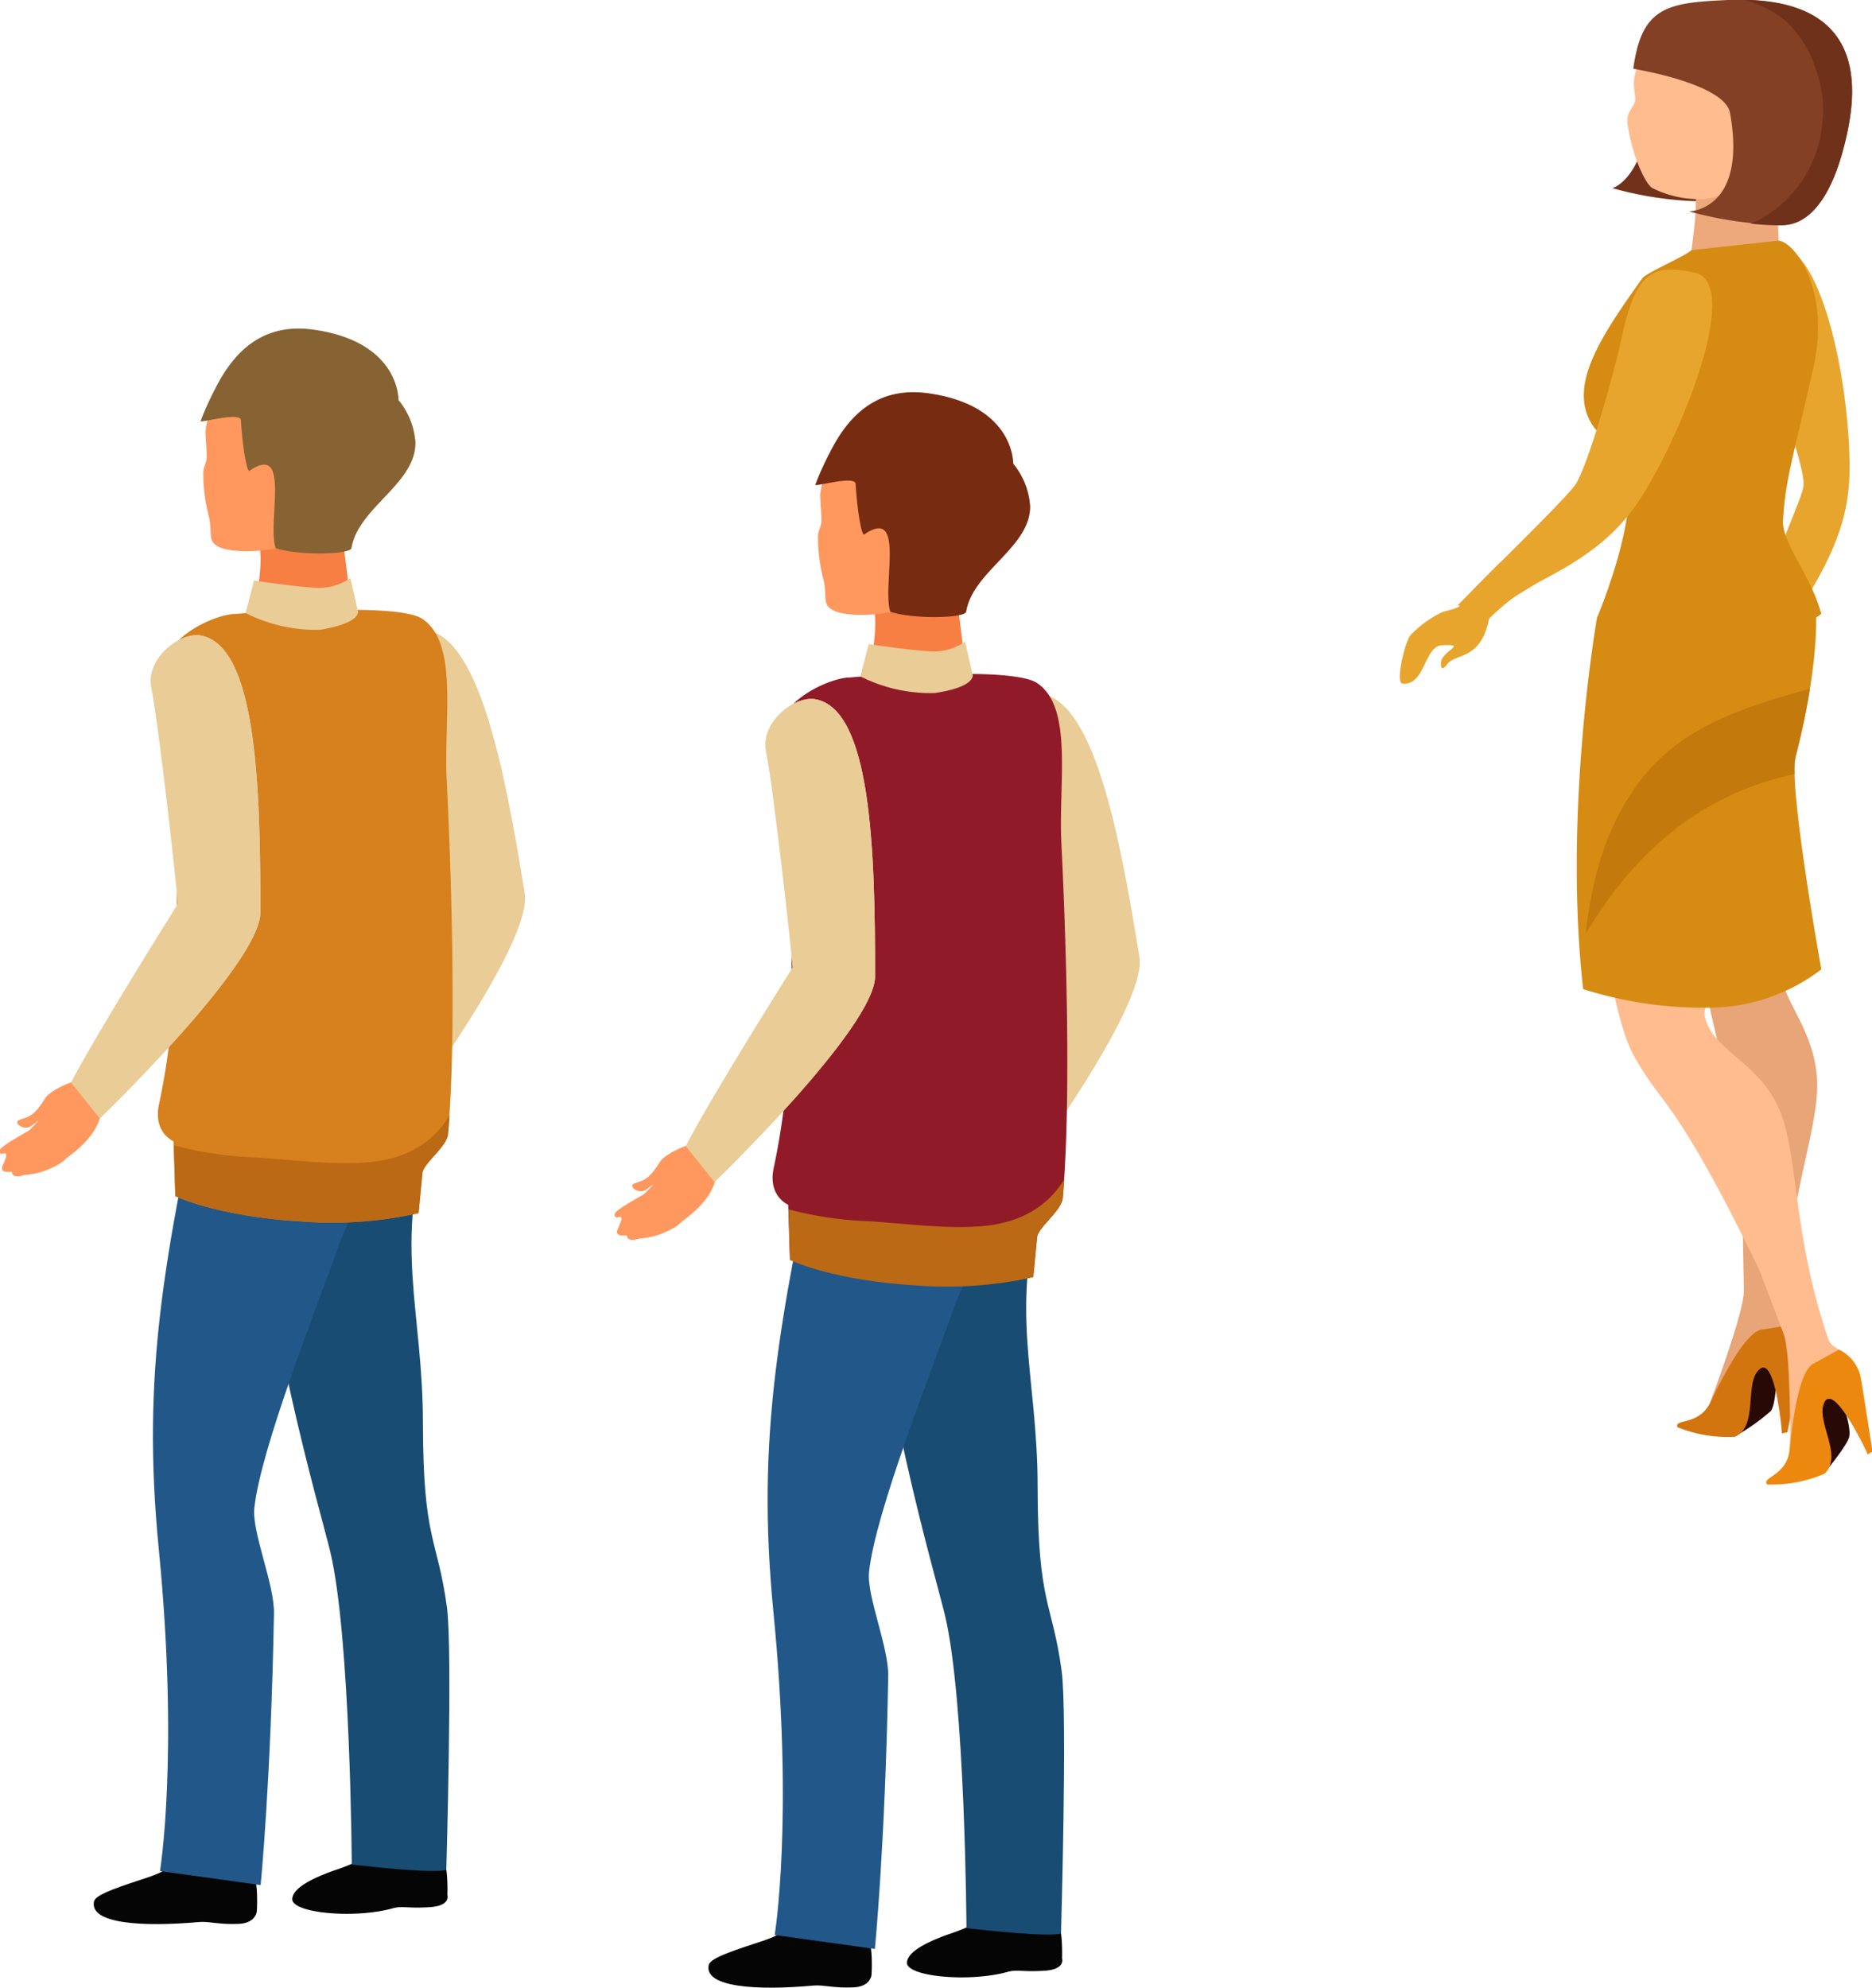 <svg xmlns="http://www.w3.org/2000/svg" viewBox="0 0 195.42 207.5"><defs><style>.cls-1{fill:#e8a52e;}.cls-2{fill:#72311a;}.cls-3{fill:#eda97c;}.cls-4{fill:#ffbc8f;}.cls-5{fill:#844025;}.cls-6{fill:#70311b;}.cls-7{fill:#e8a577;}.cls-8{fill:#280906;}.cls-9{fill:#d3750f;}.cls-10{fill:#ed880f;}.cls-11{fill:#d68b13;}.cls-12{fill:#c4790c;}.cls-13{fill:#f77f43;}.cls-14{fill:#ff985f;}.cls-15{fill:#876232;}.cls-16{fill:#050505;}.cls-17{fill:#eacc96;}.cls-18{fill:#194c72;}.cls-19{fill:#215889;}.cls-20{fill:#d6811d;}.cls-21{fill:#bc6915;}.cls-22{fill:#efe8da;}.cls-23{fill:#772b11;}.cls-24{fill:#911a28;}</style></defs><title>3 Guests</title><g id="Layer_2" data-name="Layer 2"><g id="_ÎÓÈ_3" data-name="—ÎÓÈ_3"><path class="cls-1" d="M186.46,66.72s1.8-3.74,2.4-4.74c3.43-5.7,4.29-9.36,4.22-13.71-.15-9.13-2.89-21.27-6.78-22.43-4.29-1.29-5.37,2.33-2.9,9.13.95,2.61,5.11,13.61,4.87,15.74-.15,1.41-2.8,6.56-4.17,12l-.9,3.91Z"/><path class="cls-1" d="M185.79,67.66a7.91,7.91,0,0,1-2.8.66c0,.05,0,.11,0,.16,0,.68-1,1.4-1.35,2a11.23,11.23,0,0,0-1.51,3.64c-.22.75,1.22,5.14,1.92,4.81,2.19-1-.14-4.57,1.44-5.64,2.31-1.58.05.66.92,1.8.25.33.47.46.54-.34.14-1.52,2.78-2.16,1.25-6.33l-.15-.88A1.75,1.75,0,0,1,185.79,67.66Z"/><path class="cls-1" d="M184.1,62.76c0,.11-1.41,6.13-1.41,6.13l3.52-.51a28.48,28.48,0,0,1,2.06-5.65A6.13,6.13,0,0,0,184.1,62.76Z"/><path class="cls-2" d="M177.5,2.17l.12,0a.83.83,0,0,0-.22,0h.1Z"/><path class="cls-2" d="M183.92,12.5c.71-2.93,1.49-7.57-.64-10.88a1.92,1.92,0,0,1-1.2.44c-.9,0-1.81,0-2.72,0-.41,0-.82,0-1.23,0l-.63.06h-.18a11.83,11.83,0,0,0-2.26.55l-.21.09q-.24.1-.48.24c-.17.1-.35.2-.52.32s-.21.16-.11.08l0,0a6.67,6.67,0,0,0-.85.83c-.06.07-.11.15-.17.23a3.37,3.37,0,0,0-.19.32c-.18.49-.3,1-.45,1.49a6,6,0,0,1-.61,1.41,2.12,2.12,0,0,1,1,1.7c-.47,9.37-4.16,10.26-4.16,10.26a37.1,37.1,0,0,0,9.16,1.38C178.37,21.1,181.87,21.08,183.92,12.5Z"/><path class="cls-3" d="M185.76,27.11s-3.43,2.29-4.67,2.41S176.34,28,176.34,28s.56-4.25.65-5.54,0-4.52,0-4.52l8.31-2.09Z"/><path class="cls-4" d="M171.05,6.66c-.89,2.1-.25,3-.37,3.84s-1,1.06-.74,2.68c.49,3.21,1.84,6.05,2.56,6.46A11,11,0,0,0,178,20.78c1.85-.31,6.4-1.81,7.76-4.66A8.32,8.32,0,0,0,181.87,5C177.72,3.06,172.83,2.43,171.05,6.66Z"/><path class="cls-5" d="M176.31,22.07a40.33,40.33,0,0,0,9.55,1.42c1,0,4.63,0,6.73-8.59C193.86,9.75,195.34-.63,180.37,0c-6.29.28-9,.68-9.87,7.18,0,0,9.54,1.53,10.1,4.61C182.43,22,176.31,22.07,176.31,22.07Z"/><path class="cls-6" d="M182.07,0a11,11,0,0,1,4.44,2.29,11.56,11.56,0,0,1,3,4.79,12.7,12.7,0,0,1,.73,5.76A12.71,12.71,0,0,1,183.52,23c-.25.12-.51.24-.77.34a25.06,25.06,0,0,0,3.11.18c1,0,4.63,0,6.73-8.59C193.81,10,195.22.18,182.07,0Z"/><path class="cls-7" d="M187.29,139.4c0-1.18-1-1.43-1-2.5.27-12.22,3.93-19.55,3.35-24.82s-3.82-7.73-3.89-11.5c-.47-24.12.2-29.44.2-29.44l-6.86-2.06s-2.43,25.82-.95,34.26c1,6,1.72,4.41,3.78,24.06,0,.41,0,.64.13,7.38,0,2.28-3.53,11.64-3.53,11.64Z"/><path class="cls-8" d="M185.4,141.16l-4.31,1.8v7a22,22,0,0,0,3.76-2.65C185.66,146.18,185.4,141.16,185.4,141.16Z"/><path class="cls-9" d="M188.06,142.13a4.14,4.14,0,0,0-1.09-3.8l-2.9.45c-1.49,0-3.61,3.66-5.54,7.64-1.19,2.44-3.76,1.65-3.42,2.57a13.86,13.86,0,0,0,6,1c2.51-1.13.92-5.61,2.57-7.05s2.36,6.56,2.33,6.7l.58-.12S187.79,143.59,188.06,142.13Z"/><path class="cls-4" d="M192.64,141.78c-.42-1.1-1.44-1-1.79-2-3.93-11.58-3-19.72-5.34-24.47s-7-5.74-7.6-9.48l6.16-30L165.7,74.22s.67,28.83,5,36.25c3,5.28,4.19,4.11,12.85,21.87.18.38.24.59,2.64,6.89.82,2.14.67,12.15.67,12.15Z"/><path class="cls-8" d="M191.47,144.09,188,147.25l2.4,6.59s2.37-2.85,2.62-3.77C193.43,148.71,191.47,144.09,191.47,144.09Z"/><path class="cls-10" d="M194.29,144.09a4.13,4.13,0,0,0-2.32-3.2l-2.57,1.42c-1.38.54-2.14,4.67-2.59,9.07-.28,2.7-3,2.84-2.33,3.59a13.81,13.81,0,0,0,6-1.13c2-1.92-1.05-5.58,0-7.5s4.47,5.36,4.49,5.5l.5-.31S194.55,145.55,194.29,144.09Z"/><path class="cls-11" d="M187.44,79c-.77,3,2.69,22.2,2.69,22.2a19.43,19.43,0,0,1-12,4,41.56,41.56,0,0,1-12.86-1.94c-2.12-18.69,1.46-38.87,1.46-38.87l22.71-2.27S190.42,67.4,187.44,79Z"/><path class="cls-12" d="M187.34,80.81a6.78,6.78,0,0,1,.1-1.79c.7-2.73,1.18-5.09,1.5-7.13-6.77,1.93-13.49,3.87-17.91,9.86-3.4,4.59-4.83,10-5.49,15.59v.14C170.34,89.4,177.14,83,187.34,80.81Z"/><path class="cls-11" d="M166.75,64.4a57.9,57.9,0,0,0,10.92,2.32c8.12.94,12.46-2.64,12.46-2.64-1.23-4.35-4.15-7.37-4-9.81.3-4.53,1-6.17,3.2-16.05,1.73-7.78-1.87-12.93-3.67-13.1l-9.11,1c-.41.51-4.71,2.37-5.1,2.92-4.9,6.89-9.25,13.17-3.06,17.45C173,49.71,166.75,64.4,166.75,64.4Z"/><path class="cls-1" d="M156.53,63.3s3.49-2.23,4.53-2.76c5.91-3.06,8.56-5.72,10.79-9.46,4.66-7.85,9.64-21.57,5.1-22.61-4.73-1.07-6.31.22-7.78,7.31-.56,2.72-3.49,13.26-4.81,14.95-.87,1.11-3.72,4-7.76,8l-2.82,2.85Z"/><path class="cls-1" d="M155.47,63.75a7.77,7.77,0,0,1-2.73-.9.64.64,0,0,0-.08.14c-.35.58-1.55.69-2.18.95a11.35,11.35,0,0,0-3.19,2.32c-.58.52-1.66,5-.9,5.1,2.41.28,2.28-4,4.19-4,2.8-.13-.3.59-.16,2,0,.41.16.64.64,0,.91-1.22,3.5-.38,4.38-4.73.11-.27.23-.55.34-.83A1.08,1.08,0,0,1,155.47,63.75Z"/><path class="cls-1" d="M156.6,58.7c-.09.08-4.42,4.48-4.42,4.48l3.26,1.41a28.63,28.63,0,0,1,4.72-3.73A6.06,6.06,0,0,0,156.6,58.7Z"/><path class="cls-13" d="M26.32,65.79c.4-.07-.73-.84-.19-1.15.51-1,1.54-6.27.83-8,.05,0,6.58,0,8.87,0l1,8c2.22.87.88,1.76,2.22.87a3.59,3.59,0,0,1,4.67.81c1.05,1.34-.52.7-1,2.48a18.51,18.51,0,0,1-1,2.48c-.2.42-.48.79-.69,1.2a.36.36,0,0,0,0,.11c.12.26.26.51.4.76.32.34.68.65,1,1a1.3,1.3,0,0,1,.51.35A3.62,3.62,0,0,1,43.69,77a4.53,4.53,0,0,1,0,1.47v0l0,0a.3.3,0,0,1,0,.1,2.61,2.61,0,0,1-.06.27s0,.09-.05.13,0,0,0,0-.11.29-.18.43a1.47,1.47,0,0,1-.31.41l-.49.68A10.54,10.54,0,0,1,38,83.94a3.33,3.33,0,0,0-.58.33l-.16.2a3.8,3.8,0,0,0-2.78,2.8,5.35,5.35,0,0,0-.1,1.38c-3.57.56-7.15,1.06-10.74,1.53,0-.13.09-.26.12-.39C24.6,87,24.75,66.06,26.32,65.79Z"/><path class="cls-14" d="M39.64,42.83c-1.83-4.29-7.1-5.27-10.31-4-1.71.66-5.84.44-7.17,3.19a15.11,15.11,0,0,0-.71,3c0,.59.17,2.37.12,2.86s-.38,1-.35,1.59a17.59,17.59,0,0,0,.52,4.19c.53,2-.17,2.7,1,3.38,1.39.81,6.46.73,9.33-.92,2.3-1.33,3.7-2.2,4-2.34C41.74,50.88,41.47,47.12,39.64,42.83Z"/><path class="cls-15" d="M43.37,46.23a7.8,7.8,0,0,0-1.77-4.47h0s.16-6-8.69-7.32c-5.24-.81-8.36,2-10.43,6.11-1,1.9-1.54,3.42-1.54,3.42.16.17,4.15-1,4.21-.1.19,3.11.65,5.45.89,5.28,4.37-3,1.84,5.31,2.73,8.07,2.4.81,7.81.67,7.92,0C37.38,53,43.37,50.53,43.37,46.23Z"/><path class="cls-16" d="M38.56,193.69c4.26.36,7.32,1.81,7.82.81.36.49.35,2.9.32,3.31,0,0,.4,1.13-1.77,1.28-2.37.17-2.9-.16-3.94.13-4.05,1.12-10.6.49-10.48-1,.09-1.16,2.15-2.16,4.33-2.94A22.65,22.65,0,0,0,38.56,193.69Z"/><path class="cls-16" d="M17.09,194.91c4.44.45,8.92,2.19,9.46,1.16.37.52.3,3,.26,3.46,0,0-.08,1.22-1.86,1.31-2.1.1-3.14-.29-4.19-.19-5.79.52-11.49.21-10.94-2.17.18-.78,3.23-1.69,5.52-2.46C18.06,195.11,17.09,194.91,17.09,194.91Z"/><path class="cls-14" d="M42.84,114.48c-.32-.42-.63-.84-.93-1.27-.56.09-.3.31-.7.31l-.56-.53c-1.41.08-4.46,1.91-4.94,3.05-.88,2.1-1.37,2.13-2.3,2.66-.58.32.63,1.08,1.36.37l.73-.75a12.4,12.4,0,0,1-.91,1.32c-.85.73-1.76,1.42-2.52,2.2-.14.15-.34.81.33.53s.21.79.05,1.44a.37.37,0,0,0,.36.42,2.65,2.65,0,0,0,.74-.11.37.37,0,0,0,.15.31c.35.27.88-.05,1.23-.24a7.08,7.08,0,0,0,2.15-.85,1.64,1.64,0,0,0,.22-.14c.21-.13.41-.27.6-.41v0l.25-.18a4.48,4.48,0,0,0,.4-.36,5.17,5.17,0,0,0,.42-.51v0c3.46-3.52,2.57-5.53,2.75-5.82a2.35,2.35,0,0,1,1.13-1.35Z"/><path class="cls-17" d="M46.14,93.76c-.42-1.78-5-18.16-6.35-21.83-1.09-2.9,2-6.2,4.18-6.19,6,0,8.73,14.71,10.81,27.54.85,5.29-13.11,23.9-13.11,23.9L38.08,114C39.83,108.61,46.14,93.76,46.14,93.76Z"/><path class="cls-18" d="M34.48,162c2.12,8.93,2.24,32.65,2.24,32.65,1.93.21,8.33.93,9.87.57,0,0,.67-22.9.07-27.41-1-7.33-2.49-6.86-2.51-19.2,0-11.82-3.13-18.67.74-31-2.65,3-15.72-1.3-18.28,1.81,0,0,0,.18,0,.18C27.18,136.74,33.47,157.77,34.48,162Z"/><path class="cls-19" d="M16.7,195.33s2-12.08-.13-33.67c-1.81-18.48.62-30.45,5-51.21l10.87-7.79,3.67.79,8,4s1.44,7.51.81,10.2c-1,4.37-6.73,4.36-9.45,12.08-2.34,6.63-8.27,21.48-8.92,27.72-.26,2.54,2.11,7.92,2.05,11-.32,17.5-1.39,28.34-1.39,28.34Z"/><path class="cls-20" d="M43.68,126.65a41.51,41.51,0,0,1-12.24.86c-8.75-.51-13.15-2.64-13.15-2.64l-.18-5.73s-2.15-.88-1.51-3.87c4.22-19.67,0-44,0-44,0-4.87,6.1-7.17,7.9-7.17l2.75-.23.89-2.5a8.79,8.79,0,0,0,3.92,1.31A9.47,9.47,0,0,0,36.24,62l.4,1.67s5.88-.11,7.44.93c3.81,2.54,2.23,10.39,2.55,16.77.36,7.17,1.12,26.05.13,37-.12,1.36-2.58,3.05-2.68,4.11C43.84,125.07,43.68,126.65,43.68,126.65Z"/><path class="cls-21" d="M38.44,121.33c-4,.33-8.28-.31-12.29-.53a38,38,0,0,1-8-1.23l.16,5.3s4.4,2.13,13.15,2.64a41.51,41.51,0,0,0,12.24-.86s.16-1.58.4-4.16c.1-1.06,2.56-2.75,2.68-4.11.06-.62.11-1.27.15-1.94C45.28,119.2,42.51,121,38.44,121.33Z"/><path class="cls-17" d="M37.38,63.88l-.8-3.54a5.73,5.73,0,0,1-3.87,1c-2.11-.11-6.19-.74-6.19-.74L25.64,64a16.34,16.34,0,0,0,7.75,1.75C35.83,65.35,37.32,64.69,37.38,63.88Z"/><path class="cls-14" d="M12,114.28c-.25-.47-.49-.93-.71-1.41-.57,0-.35.26-.74.2l-.47-.61c-1.41-.15-4.71,1.17-5.37,2.22C3.52,116.61,3,116.56,2,116.93c-.62.23.44,1.18,1.28.59l.85-.63A12.53,12.53,0,0,1,3,118.05c-1,.59-2,1.12-2.83,1.78-.17.12-.47.73.24.57.56-.13.07.82-.18,1.43a.36.36,0,0,0,.28.47,2.69,2.69,0,0,0,.75,0,.36.36,0,0,0,.1.33c.3.32.88.1,1.25,0a6.75,6.75,0,0,0,2.26-.5c.25-.08,0,0,.24-.1s.45-.2.66-.31h0l.27-.14c.16-.09.31-.19.46-.29l.5-.44v0c4-2.93,3.42-5,3.64-5.31A2.39,2.39,0,0,1,12,114.32Z"/><path class="cls-22" d="M18.58,94.35c-.13-1.82-2-18.72-2.78-22.56-.61-3,2.93-5.81,5.12-5.45,5.89,1,6.26,15.92,6.26,28.92,0,5.36-16.76,21.5-16.76,21.5l-3-3.74C10,108,18.58,94.35,18.58,94.35Z"/><path class="cls-14" d="M12,114.28c-.25-.47-.49-.93-.71-1.41-.57,0-.35.26-.74.2l-.47-.61c-1.41-.15-4.71,1.17-5.37,2.22C3.52,116.61,3,116.56,2,116.93c-.62.23.44,1.18,1.28.59l.85-.63A12.53,12.53,0,0,1,3,118.05c-1,.59-2,1.12-2.83,1.78-.17.12-.47.73.24.57.56-.13.07.82-.18,1.43a.36.36,0,0,0,.28.47,2.69,2.69,0,0,0,.75,0,.36.36,0,0,0,.1.33c.3.32.88.1,1.25,0a6.75,6.75,0,0,0,2.26-.5c.25-.08,0,0,.24-.1s.45-.2.66-.31h0l.27-.14c.16-.09.31-.19.46-.29l.5-.44v0c4-2.93,3.42-5,3.64-5.31A2.39,2.39,0,0,1,12,114.32Z"/><path class="cls-17" d="M18.58,94.35c-.13-1.82-2-18.72-2.78-22.56-.61-3,2.93-5.81,5.12-5.45,5.89,1,6.26,15.92,6.26,28.92,0,5.36-16.76,21.5-16.76,21.5l-3-3.74C10,108,18.58,94.35,18.58,94.35Z"/><path class="cls-13" d="M90.49,72.42c.4-.06-.73-.83-.19-1.14.51-1,1.54-6.27.83-8,.05,0,6.58,0,8.87,0l1,8c2.22.87.88,1.76,2.22.87a3.6,3.6,0,0,1,4.67.82c1,1.34-.52.69-1,2.47a18.51,18.51,0,0,1-1,2.48c-.2.42-.48.79-.69,1.2a.56.56,0,0,0,0,.12c.12.25.26.5.4.75.32.34.68.65,1,1a1.2,1.2,0,0,1,.51.35,3.68,3.68,0,0,1,.87,2.25,4.47,4.47,0,0,1,0,1.46v0a.13.13,0,0,1,0,.06.36.36,0,0,1,0,.1,2,2,0,0,1-.06.26s0,.09-.05.13a.08.08,0,0,1,0,0,2.75,2.75,0,0,1-.17.43,1.34,1.34,0,0,1-.31.41c-.16.23-.33.45-.49.69a10.44,10.44,0,0,1-4.51,3.31,5.45,5.45,0,0,0-.58.33l-.16.2a3.8,3.8,0,0,0-2.78,2.81,5.35,5.35,0,0,0-.1,1.38c-3.57.56-7.15,1.06-10.74,1.53,0-.13.09-.26.12-.4C88.77,93.59,88.92,72.69,90.49,72.42Z"/><path class="cls-14" d="M103.81,49.47c-1.83-4.29-7.1-5.28-10.31-4-1.71.67-5.84.44-7.17,3.19a15.11,15.11,0,0,0-.71,3c0,.6.17,2.37.12,2.86s-.38,1-.35,1.59a17.42,17.42,0,0,0,.52,4.19c.53,2-.17,2.71,1,3.38,1.39.82,6.46.74,9.33-.92,2.3-1.32,3.7-2.2,4-2.33C105.91,57.52,105.64,53.75,103.81,49.47Z"/><path class="cls-23" d="M107.54,52.87a7.8,7.8,0,0,0-1.77-4.47h0s.16-6-8.69-7.32c-5.24-.8-8.36,2-10.43,6.12-1,1.89-1.54,3.42-1.54,3.42.16.17,4.15-1,4.21-.11.19,3.11.65,5.45.89,5.29,4.37-3,1.84,5.31,2.73,8.06,2.4.81,7.81.68,7.92,0C101.55,59.62,107.54,57.17,107.54,52.87Z"/><path class="cls-16" d="M102.73,200.33c4.26.35,7.32,1.8,7.82.81.36.49.34,2.9.32,3.3,0,0,.4,1.13-1.77,1.29-2.37.16-2.9-.16-3.94.13-4,1.11-10.6.49-10.48-1,.09-1.15,2.15-2.15,4.33-2.93A22.65,22.65,0,0,0,102.73,200.33Z"/><path class="cls-16" d="M81.26,201.54c4.44.45,8.92,2.2,9.46,1.17.37.52.3,3,.26,3.46,0,0-.09,1.22-1.86,1.3-2.1.1-3.14-.28-4.19-.19-5.79.53-11.49.22-10.94-2.16.18-.79,3.23-1.69,5.52-2.46C82.23,201.75,81.26,201.54,81.26,201.54Z"/><path class="cls-14" d="M107,121.12c-.32-.42-.63-.84-.93-1.27-.56.08-.3.3-.7.3l-.56-.52c-1.41.07-4.46,1.91-4.94,3.05-.88,2.09-1.37,2.12-2.3,2.65-.58.33.63,1.09,1.36.38l.73-.76a13.46,13.46,0,0,1-.91,1.33c-.85.73-1.76,1.41-2.52,2.2-.14.15-.34.8.33.53s.21.79.05,1.44a.37.37,0,0,0,.36.41,2.32,2.32,0,0,0,.74-.1.39.39,0,0,0,.15.31c.35.26.88,0,1.23-.24a6.91,6.91,0,0,0,2.15-.86c.23-.12,0,0,.22-.14a6.34,6.34,0,0,0,.6-.41h0l.25-.18a4.48,4.48,0,0,0,.4-.36c.14-.17.29-.34.42-.51v0c3.46-3.53,2.57-5.53,2.75-5.83a2.38,2.38,0,0,1,1.13-1.35Z"/><path class="cls-17" d="M110.31,100.4c-.42-1.78-5-18.17-6.35-21.84-1.09-2.9,2-6.19,4.18-6.18,6,0,8.73,14.71,10.81,27.54.85,5.29-13.11,23.9-13.11,23.9l-3.59-3.21C104,115.24,110.31,100.4,110.31,100.4Z"/><path class="cls-18" d="M98.65,168.64c2.12,8.92,2.24,32.65,2.24,32.65,1.93.21,8.33.93,9.87.57,0,0,.67-22.9.07-27.41-1-7.33-2.49-6.86-2.51-19.2,0-11.83-3.13-18.67.73-31-2.64,3-15.71-1.3-18.27,1.81,0,0,0,.18,0,.18C91.35,143.37,97.64,164.41,98.65,168.64Z"/><path class="cls-19" d="M80.87,202s2-12.08-.13-33.68c-1.81-18.47.62-30.44,5-51.21l10.87-7.78,3.67.78,8,4s1.44,7.5.8,10.2c-1,4.37-6.72,4.36-9.44,12.07-2.34,6.64-8.27,21.49-8.92,27.73-.26,2.54,2.11,7.92,2,11-.32,17.51-1.39,28.35-1.39,28.35Z"/><path class="cls-24" d="M107.85,133.29a41.51,41.51,0,0,1-12.24.86c-8.76-.52-13.15-2.65-13.15-2.65l-.18-5.73s-2.15-.88-1.51-3.86c4.22-19.68,0-44,0-44,0-4.87,6.1-7.18,7.9-7.18l2.75-.23L92.33,68a8.93,8.93,0,0,0,3.92,1.31,9.55,9.55,0,0,0,4.16-.62l.4,1.67s5.88-.1,7.44.94c3.81,2.53,2.23,10.39,2.55,16.76.36,7.18,1.12,26.06.13,37-.12,1.36-2.58,3.06-2.68,4.12C108,131.71,107.85,133.29,107.85,133.29Z"/><path class="cls-21" d="M102.61,128c-4,.34-8.28-.31-12.29-.53a37.4,37.4,0,0,1-8-1.22l.16,5.29s4.39,2.13,13.15,2.65a41.51,41.51,0,0,0,12.24-.86s.16-1.58.4-4.16c.1-1.06,2.56-2.76,2.68-4.12.06-.62.11-1.27.15-1.94C109.45,125.84,106.68,127.62,102.61,128Z"/><path class="cls-17" d="M101.55,70.52l-.8-3.54a5.73,5.73,0,0,1-3.87,1c-2.11-.12-6.19-.74-6.19-.74l-.88,3.37a16.22,16.22,0,0,0,7.75,1.74C100,72,101.49,71.33,101.55,70.52Z"/><path class="cls-14" d="M76.18,120.92c-.25-.47-.49-.94-.71-1.41-.57,0-.35.26-.74.19l-.47-.61c-1.41-.15-4.71,1.18-5.37,2.23-1.2,1.92-1.69,1.88-2.69,2.25-.62.23.44,1.17,1.28.59l.84-.63a12.21,12.21,0,0,1-1.11,1.16c-1,.59-2,1.12-2.83,1.77-.17.12-.47.74.24.58.56-.13.07.81-.18,1.42a.37.37,0,0,0,.28.48,2.69,2.69,0,0,0,.75,0,.36.36,0,0,0,.1.33c.3.31.88.09,1.25,0a7.32,7.32,0,0,0,2.26-.5c.25-.09,0,0,.24-.11a6.62,6.62,0,0,0,.66-.3v0l.27-.14a4.43,4.43,0,0,0,.46-.29c.17-.14.33-.28.5-.44v0c4-2.93,3.42-5,3.64-5.31A2.39,2.39,0,0,1,76.2,121Z"/><path class="cls-22" d="M82.75,101c-.13-1.82-2-18.73-2.78-22.57-.61-3,2.93-5.8,5.11-5.44,5.9,1,6.27,15.92,6.27,28.92,0,5.35-16.76,21.49-16.76,21.49l-3-3.74C74.15,114.63,82.75,101,82.75,101Z"/><path class="cls-14" d="M76.18,120.92c-.25-.47-.49-.94-.71-1.41-.57,0-.35.26-.74.19l-.47-.61c-1.41-.15-4.71,1.18-5.37,2.23-1.2,1.92-1.69,1.88-2.69,2.25-.62.23.44,1.17,1.28.59l.84-.63a12.21,12.21,0,0,1-1.11,1.16c-1,.59-2,1.12-2.83,1.77-.17.12-.47.74.24.58.56-.13.07.81-.18,1.42a.37.37,0,0,0,.28.48,2.69,2.69,0,0,0,.75,0,.36.36,0,0,0,.1.33c.3.31.88.09,1.25,0a7.32,7.32,0,0,0,2.26-.5c.25-.09,0,0,.24-.11a6.62,6.62,0,0,0,.66-.3v0l.27-.14a4.43,4.43,0,0,0,.46-.29c.17-.14.33-.28.5-.44v0c4-2.93,3.42-5,3.64-5.31A2.39,2.39,0,0,1,76.2,121Z"/><path class="cls-17" d="M82.75,101c-.13-1.82-2-18.73-2.78-22.57-.61-3,2.93-5.8,5.11-5.44,5.9,1,6.27,15.92,6.27,28.92,0,5.35-16.76,21.49-16.76,21.49l-3-3.74C74.15,114.63,82.75,101,82.75,101Z"/></g></g></svg>
